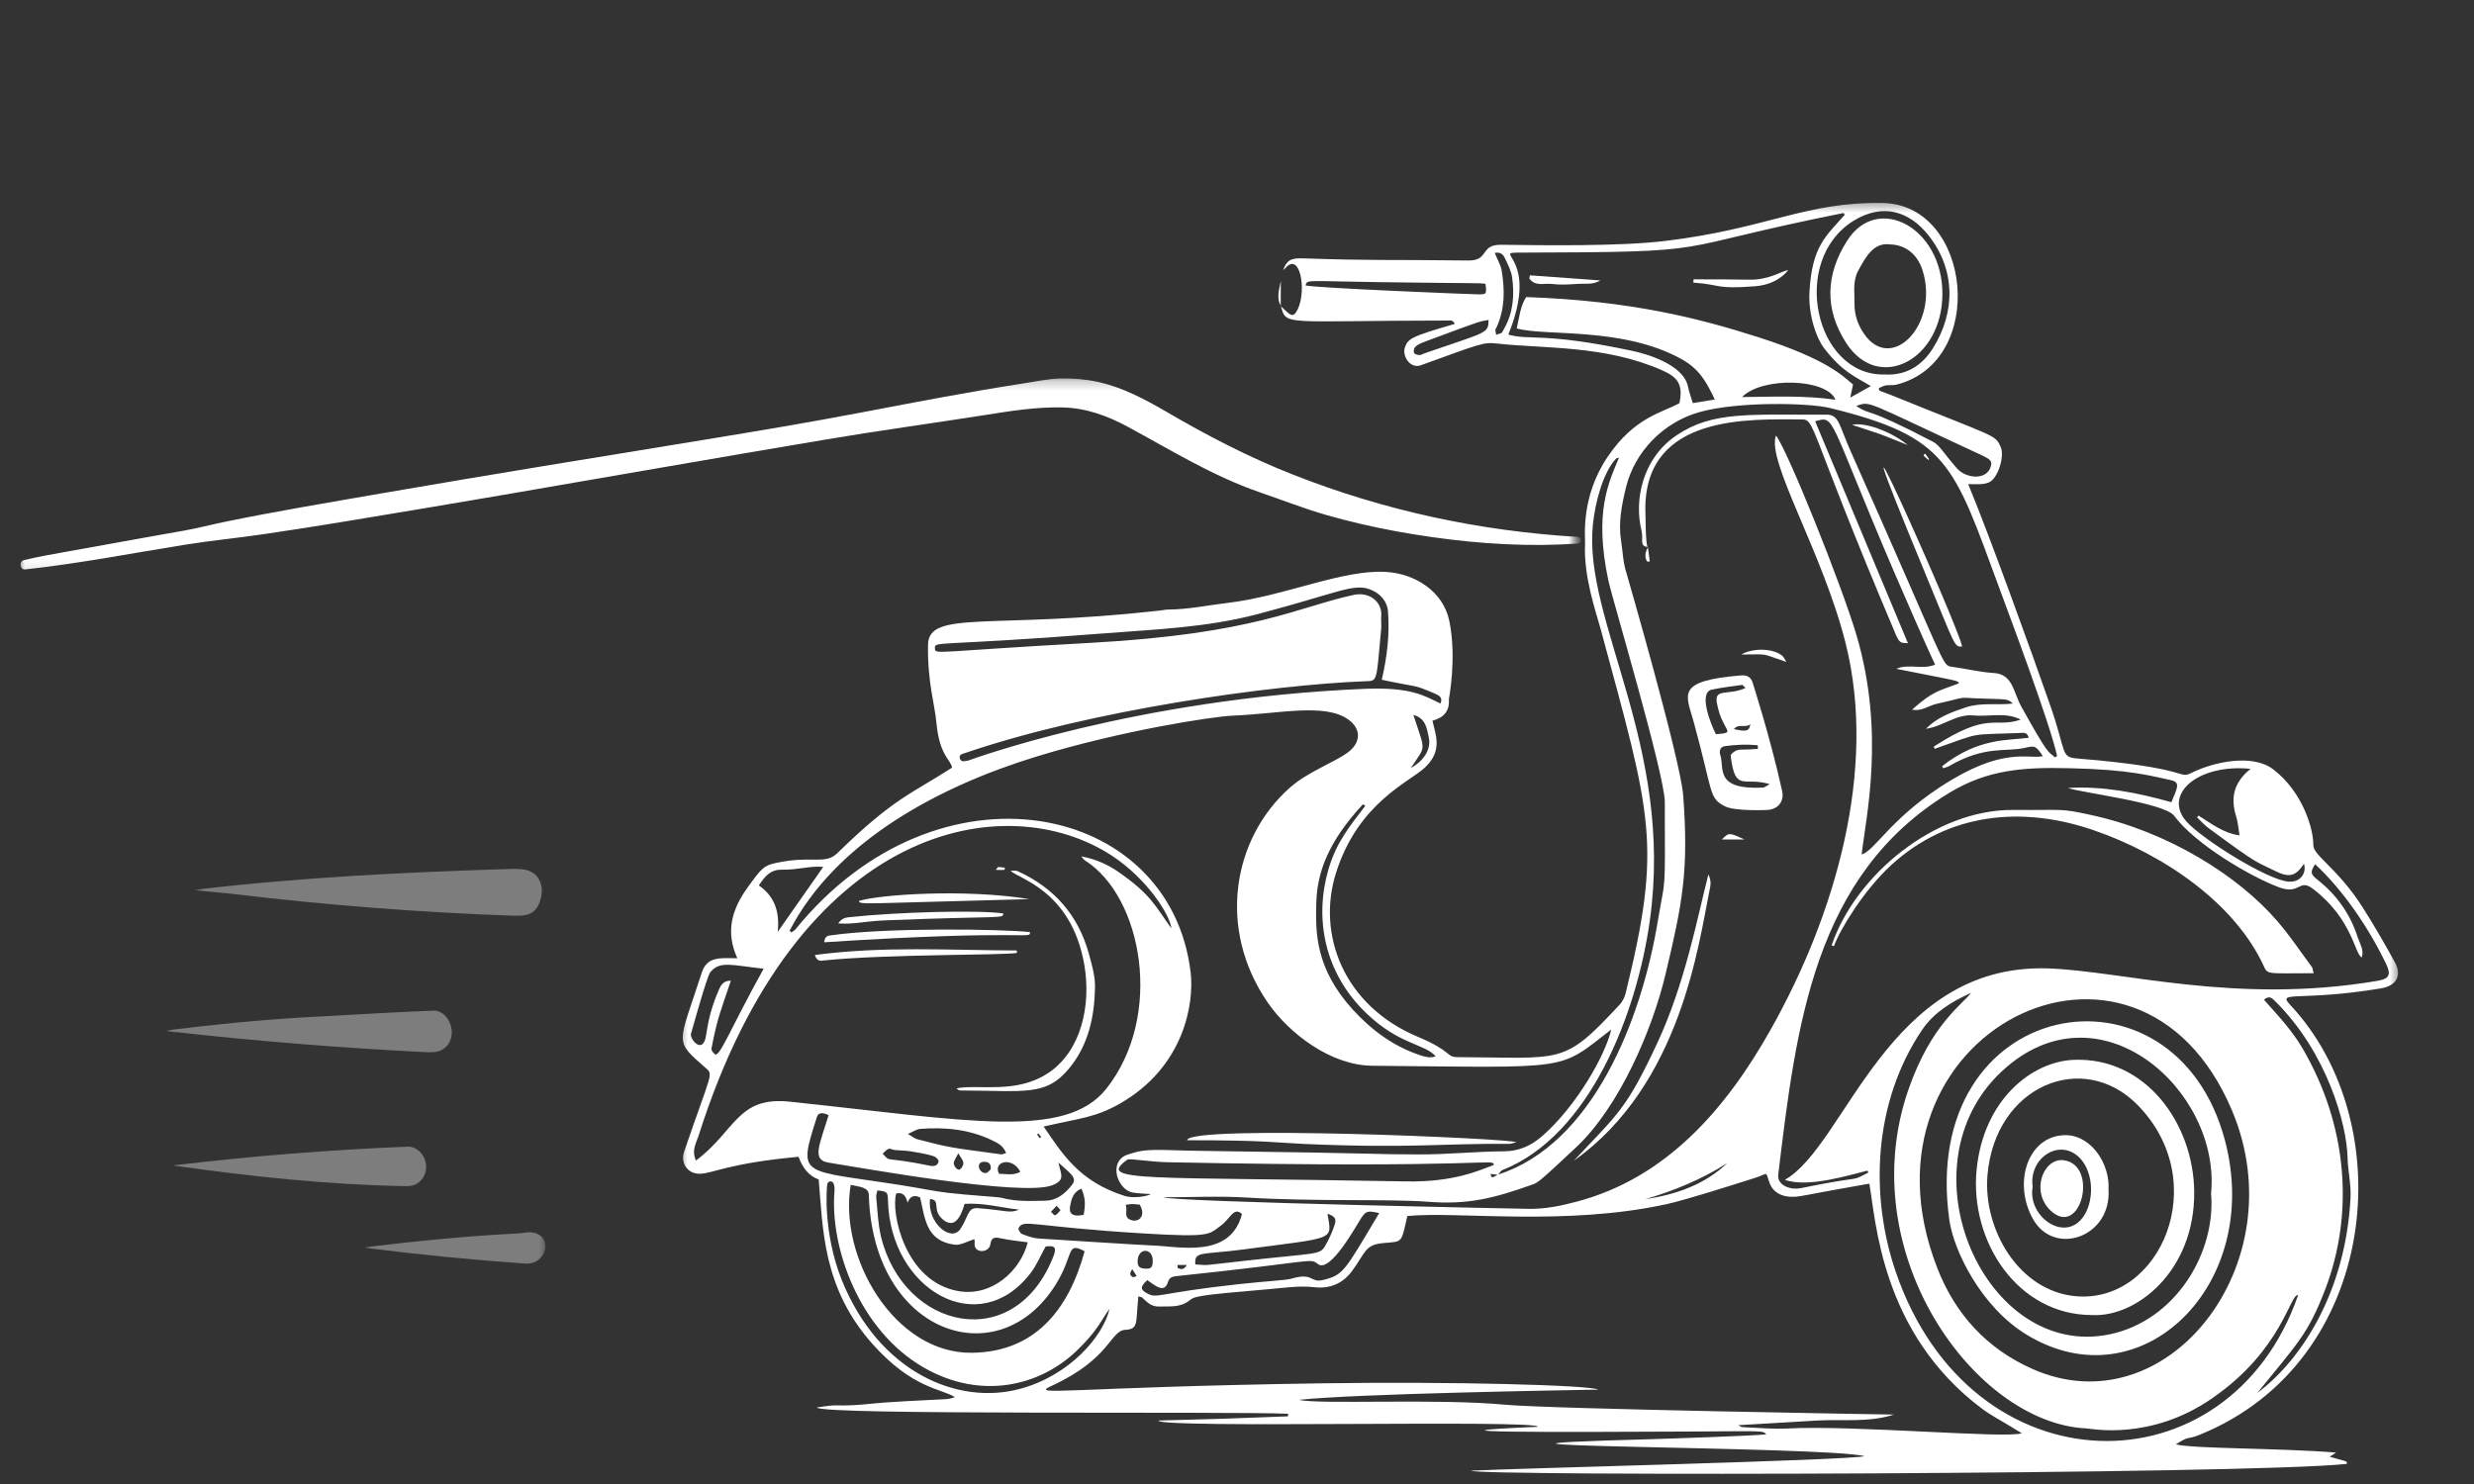 <svg width="250" height="150" viewBox="0 0 250 150" fill="none" xmlns="http://www.w3.org/2000/svg">
<rect x="0" y="0" width="250" height="150" fill="#333333" stroke="none"/>
<g clip-path="url(#clip0_19_2)">
<mask id="mask0_19_2" style="mask-type:luminance" maskUnits="userSpaceOnUse" x="0" y="20" width="244" height="187">
<path d="M0 20H244V206.079H0V20Z" fill="white"/>
</mask>
<g mask="url(#mask0_19_2)">
<mask id="mask1_19_2" style="mask-type:luminance" maskUnits="userSpaceOnUse" x="0" y="20" width="244" height="188">
<path d="M244 20H0V207.827H244V20Z" fill="white"/>
</mask>
<g mask="url(#mask1_19_2)">
<mask id="mask2_19_2" style="mask-type:luminance" maskUnits="userSpaceOnUse" x="-106" y="-34" width="475" height="285">
<path d="M368.195 -33.977H-105.762V250.398H368.195V-33.977Z" fill="black" fill-opacity="0.36"/>
</mask>
<g mask="url(#mask2_19_2)">
<mask id="mask3_19_2" style="mask-type:luminance" maskUnits="userSpaceOnUse" x="15" y="60" width="158" height="82">
<path d="M172.029 60.375H15.799V141.123H172.029V60.375Z" fill="white"/>
</mask>
<g mask="url(#mask3_19_2)">
<mask id="mask4_19_2" style="mask-type:luminance" maskUnits="userSpaceOnUse" x="31" y="99" width="18" height="23">
<path d="M31.596 99.529H48.697V121.677H31.596V99.529Z" fill="white"/>
</mask>
<g mask="url(#mask4_19_2)">
<path d="M167.112 113.867C167.064 113.791 166.981 113.75 166.892 113.757C161.201 114.127 155.434 116.033 150.435 118.735C146.424 120.909 142.872 123.946 139.78 127.841C139.752 127.889 139.738 127.937 139.759 127.985C140.712 130.495 142.159 132.655 144.099 134.465C144.799 135.123 145.677 135.665 146.499 136.227C146.561 136.268 146.554 136.282 146.486 136.282C139.677 136.028 132.881 135.768 126.072 135.487C123.748 135.398 121.999 135.343 120.827 135.329C107.984 135.178 95.113 135.068 82.27 135.308C81.81 135.315 81.371 135.521 80.878 135.535C80.761 135.542 80.748 135.507 80.844 135.446C84.251 133.176 86.446 130.035 87.426 126.038C87.426 126.031 87.426 126.024 87.426 126.017C87.426 125.976 87.392 125.935 87.344 125.935L80.206 126.038C80.103 126.038 80.007 126.099 79.959 126.182C77.922 129.569 75.043 131.455 70.887 130.769C67.191 130.159 64.62 127.258 64.051 123.617C64.051 123.61 64.051 123.604 64.051 123.59C64.051 123.508 64.126 123.432 64.208 123.432L68.494 123.418C68.563 123.418 68.597 123.453 68.618 123.508C69.776 127.169 74.844 127.354 75.865 123.549C75.886 123.494 75.92 123.46 75.989 123.46C77.881 123.439 79.829 123.487 81.659 123.37C84.786 123.172 87.92 122.952 91.054 122.719C92.281 122.63 93.495 122.582 94.695 122.589C103.465 122.596 112.242 122.596 121.012 122.575C122.719 122.568 123.919 122.506 124.626 122.383C128.795 121.67 132.532 118.824 134.829 115.355C136.845 112.31 138.429 108.984 140.801 106.248C143.373 103.286 146.561 101.243 150.367 100.111C150.422 100.098 150.449 100.063 150.449 100.009C150.538 98.438 150.278 97.094 149.681 95.977C149.249 95.174 148.152 93.467 146.369 90.841C144.381 87.906 142.323 85.019 140.356 82.057C138.621 79.444 136.852 76.866 135.034 74.315C135.028 74.308 135.028 74.302 135.028 74.295C135.028 74.274 135.041 74.26 135.062 74.26C136.906 74.329 138.772 74.377 140.644 74.411C141.178 74.418 141.569 74.343 141.802 74.171C142.138 73.931 142.344 73.554 142.433 73.033C142.954 70.091 143.016 67.273 142.611 64.572C142.433 63.358 142.234 62.302 140.836 62.343C137.489 62.446 134.465 63.563 131.407 65.052C131.387 65.058 131.373 65.072 131.366 65.086C131.332 65.127 131.345 65.189 131.393 65.223C133.115 66.347 133.992 67.835 134.013 69.673C134.054 72.484 132.347 74.775 129.624 75.604C129.556 75.618 129.521 75.673 129.535 75.742C129.583 76.064 129.796 76.482 129.864 76.695C130.968 80.164 132.1 83.62 133.265 87.069C134.404 90.422 135.295 93.09 135.857 96.079C136.584 99.974 135.583 104.075 133.533 107.387C131.133 111.254 127.828 113.969 123.364 115.211C122.328 115.505 121.464 115.649 120.765 115.67C118.804 115.725 116.102 115.725 112.653 115.677C111.069 115.656 109.862 115.547 109.026 115.361C103.232 114.038 99.405 108.964 99.803 102.991C99.899 101.497 100.317 100.098 101.058 98.781C103.033 95.277 106.009 93.234 110 92.644C110.013 92.644 110.027 92.637 110.041 92.63C110.096 92.603 110.109 92.528 110.082 92.48C109.376 91.28 108.669 90.093 107.963 88.9C107.778 88.592 107.49 88.215 107.106 87.782C107.065 87.734 107.017 87.707 106.948 87.714C101.963 87.776 96.978 87.789 91.986 87.748C88.174 87.721 84.923 86.329 82.736 83.127C82.393 82.633 82.071 82.125 81.755 81.625C81.721 81.57 81.68 81.543 81.618 81.543C78.149 81.597 74.672 81.611 71.203 81.577C68.659 81.549 67.39 84.073 68.288 86.267C68.48 86.72 68.816 87.186 69.31 87.673C70.407 88.729 71.641 89.504 72.821 90.361C72.835 90.368 72.841 90.381 72.848 90.395C72.855 90.429 72.835 90.464 72.807 90.47C71.141 90.944 69.543 91.581 68.007 92.39C63.626 94.694 59.642 98.034 56.816 102.1C53.676 106.619 51.55 111.597 50.433 117.041C50.364 117.35 50.323 117.665 50.282 117.994C50.275 118.056 50.302 118.097 50.371 118.097C62.138 118.097 73.911 118.09 85.678 118.07C87.954 118.063 89.806 117.268 91.239 115.67C94.722 111.796 93.159 106.372 89.984 102.95C88.03 100.845 85.609 99.412 82.736 98.644C76.592 97.026 70.174 99.172 65.504 103.307C62.042 106.372 59.745 110.253 58.613 114.957C58.593 115.025 58.558 115.06 58.483 115.06L55.726 115.067C55.719 115.067 55.719 115.067 55.713 115.067C55.685 115.06 55.665 115.025 55.671 114.998C56.529 111.371 58.023 108.031 60.156 104.98C65.024 97.979 74.837 93.515 83.381 95.812C88.235 97.122 92.322 100.091 94.647 104.582C96.649 108.456 96.56 113.448 93.906 116.993C91.595 120.065 88.263 121.114 84.478 121.121C75.262 121.135 66.046 121.128 56.83 121.108C56.762 121.108 56.734 121.135 56.734 121.197C56.7 126.922 59.052 132.154 63.653 135.583C63.667 135.59 63.667 135.596 63.673 135.61C63.673 135.638 63.653 135.658 63.632 135.658C60.897 135.823 58.154 135.939 55.397 136.028C52.305 136.124 49.322 136.337 46.277 136.529C41.765 136.817 37.267 137.27 32.783 137.887C32.419 137.942 32.076 137.99 31.747 138.031C31.727 138.038 31.706 138.058 31.706 138.079C31.699 138.106 31.727 138.134 31.754 138.134C32.481 138.175 33.228 138.278 33.921 138.298C37.583 138.422 41.244 138.559 44.913 138.71C46.106 138.764 47.32 138.792 48.561 138.799C52.188 138.833 55.822 138.936 59.456 138.936C85.006 138.943 110.555 138.943 136.097 138.929C148.536 138.922 157.052 138.785 167.283 138.106C167.372 138.099 167.434 138.079 167.475 138.038C167.489 138.031 167.496 138.01 167.496 137.996C167.502 137.969 167.475 137.935 167.448 137.935L160.81 137.057C160.591 137.023 160.57 136.954 160.762 136.838C161.064 136.659 161.393 136.46 161.77 136.241C164.437 134.65 166.44 132.387 167.866 129.658C169.409 126.703 169.937 123.343 169.518 120.038C169.237 117.85 168.264 115.697 167.112 113.867ZM140.609 64.469C140.623 64.441 140.65 64.427 140.671 64.421C140.726 64.414 140.774 64.441 140.781 64.496C141.254 67.136 141.24 69.776 140.767 72.409C140.767 72.423 140.753 72.443 140.733 72.45C140.698 72.478 140.657 72.464 140.63 72.43C140.465 72.203 140.321 71.915 140.191 71.566C139.286 69.118 139.416 66.752 140.609 64.469ZM161.921 125.318C159.528 131.592 151.862 132.867 147.658 127.581C147.322 127.155 146.911 126.422 146.403 125.359C146.376 125.311 146.39 125.256 146.438 125.222C147.555 124.207 148.701 123.247 149.894 122.335C150.188 122.109 150.422 121.937 150.593 121.834C150.614 121.821 150.634 121.821 150.655 121.821C150.703 121.828 150.744 121.876 150.737 121.924C150.593 123.048 150.819 124.015 151.423 124.831C152.815 126.703 155.681 126.792 157.148 124.968C158.451 123.357 157.951 121.245 156.195 120.154C155.736 119.866 155.235 119.743 154.694 119.791C154.68 119.791 154.659 119.784 154.652 119.77C154.646 119.75 154.652 119.736 154.673 119.722C156.696 118.783 158.787 118.049 160.954 117.514C161.016 117.501 161.084 117.528 161.112 117.576C162.572 119.805 162.867 122.842 161.921 125.318Z" fill="white"/>
</g>
<mask id="mask5_19_2" style="mask-type:luminance" maskUnits="userSpaceOnUse" x="16" y="100" width="32" height="8">
<path d="M16.711 100.752H47.396V107.774H16.711V100.752Z" fill="white"/>
</mask>
<g mask="url(#mask5_19_2)">
<path d="M42.899 106.346C43.633 106.387 44.154 106.346 44.442 106.223C45.779 105.688 45.991 103.987 45.169 102.89C44.778 102.376 44.311 102.129 43.77 102.156C41.671 102.232 37.379 102.451 30.913 102.821C26.243 103.089 21.587 103.555 16.931 104.138C16.808 104.152 16.808 104.179 16.924 104.22C17.199 104.309 17.617 104.303 17.83 104.33C26.168 105.256 34.52 105.921 42.899 106.346Z" fill="white"/>
</g>
<path d="M41.937 119.742C43.302 119.104 43.411 117.281 42.342 116.334C41.992 116.033 41.601 115.882 41.162 115.902C33.29 116.225 25.453 116.849 17.636 117.781C17.622 117.781 17.615 117.795 17.615 117.802C17.615 117.815 17.622 117.829 17.636 117.829C25.336 118.919 33.098 119.742 40.847 119.893C41.327 119.907 41.69 119.859 41.937 119.742Z" fill="white"/>
</g>
</g>
<mask id="mask6_19_2" style="mask-type:luminance" maskUnits="userSpaceOnUse" x="-106" y="-34" width="475" height="285">
<path d="M368.195 -33.977H-105.762V250.398H368.195V-33.977Z" fill="black" fill-opacity="0.36"/>
</mask>
<g mask="url(#mask6_19_2)">
<mask id="mask7_19_2" style="mask-type:luminance" maskUnits="userSpaceOnUse" x="19" y="48" width="143" height="106">
<path d="M161.496 48.088H19.309V153.412H161.496V48.088Z" fill="white"/>
</mask>
<g mask="url(#mask7_19_2)">
<mask id="mask8_19_2" style="mask-type:luminance" maskUnits="userSpaceOnUse" x="47" y="85" width="10" height="11">
<path d="M47.393 85.295H56.451V95.142H47.393V85.295Z" fill="white"/>
</mask>
<g mask="url(#mask8_19_2)">
<path d="M51.63 82.38C55.895 83.923 60.167 85.472 64.439 87.015C65.844 87.53 66.832 87.783 67.415 87.79C68.765 87.797 69.91 87.2 70.857 85.994C70.891 85.953 70.932 85.939 70.994 85.953L74.566 86.83C74.628 86.851 74.649 86.885 74.628 86.947C73.654 89.724 73.86 92.254 75.252 94.544C76.569 96.718 78.715 98.185 81.266 98.206C86.189 98.247 93.746 98.172 103.942 97.973C104.004 97.973 104.038 98 104.045 98.062C105.3 105.241 106.911 112.407 108.317 119.524C108.351 119.723 108.454 119.771 108.639 119.703L114.323 117.289C114.474 117.22 114.563 117.076 114.556 116.919C114.269 109.979 113.919 103.033 113.507 96.08C113.432 94.798 113.288 93.859 113.075 93.269C112.383 91.349 110.95 90.19 108.749 89.772C106.575 89.367 103.674 89.257 101.768 89.052C97.846 88.647 93.924 88.256 89.981 87.893C89.919 87.886 89.892 87.852 89.919 87.79L92.669 80.81C92.689 80.755 92.683 80.714 92.655 80.666L89.748 76.017C89.672 75.9 89.522 75.859 89.405 75.934L77.001 82.928C76.96 82.956 76.912 82.963 76.864 82.956C75.355 82.682 73.84 82.407 72.324 82.106C72.262 82.092 72.242 82.064 72.269 81.996L79.113 64.86C79.154 64.737 79.291 64.668 79.414 64.709L82.034 65.436C82.088 65.443 82.109 65.484 82.088 65.539C81.814 66.355 81.609 66.931 81.465 67.274C79.805 71.422 78.029 75.708 76.157 80.124C76.15 80.138 76.15 80.151 76.157 80.158C76.171 80.179 76.185 80.186 76.205 80.179L90.317 72.403C90.413 72.355 90.523 72.389 90.571 72.472C92.401 75.269 94.177 78.074 95.892 80.871C96.646 82.106 97.236 82.908 97.661 83.278C99.101 84.519 100.486 84.609 102.406 84.595C105.924 84.554 109.434 84.506 112.952 84.444C113.021 84.444 113.055 84.403 113.055 84.334C112.938 82.448 113.645 80.947 114.646 79.418C114.652 79.404 114.659 79.39 114.659 79.377C114.666 79.329 114.632 79.274 114.577 79.267L102.454 77.422C102.406 77.415 102.372 77.395 102.351 77.347C100.589 73.425 98.902 69.448 97.277 65.443C96.817 64.305 96.351 63.283 95.864 62.392C93.279 57.599 87.471 57.907 84.242 61.754C84.201 61.795 84.153 61.816 84.091 61.795L80.834 60.89C80.765 60.876 80.738 60.835 80.751 60.767C81.06 59.135 80.635 57.825 79.497 56.872C79.147 56.57 78.612 56.296 77.892 56.035C73.497 54.451 69.108 52.867 64.699 51.297C62.567 50.529 61.113 50.275 59.351 51.407C58.5 51.949 58.103 52.579 57.753 53.512C57.458 54.3 56.903 55.418 56.526 56.344C53.934 62.748 51.355 69.16 48.811 75.591C48.386 76.641 48.16 77.402 48.126 77.868C47.968 80.069 49.607 81.646 51.63 82.38ZM59.742 55.761L60.578 53.91C60.612 53.827 60.702 53.793 60.784 53.821L75.65 59.155C75.718 59.176 75.732 59.224 75.712 59.285L74.861 61.178C74.834 61.233 74.793 61.254 74.731 61.233C69.698 59.58 64.72 57.791 59.776 55.864H59.769C59.735 55.85 59.721 55.802 59.742 55.761Z" fill="white"/>
</g>
<mask id="mask9_19_2" style="mask-type:luminance" maskUnits="userSpaceOnUse" x="21" y="85" width="36" height="11">
<path d="M21.062 85.295H56.452V95.142H21.062V85.295Z" fill="white"/>
</mask>
<g mask="url(#mask9_19_2)">
<path d="M157.632 127.335C157.591 127.253 157.502 127.219 157.413 127.226C151.728 127.596 145.962 129.502 140.956 132.204C136.952 134.377 133.4 137.408 130.307 141.31C130.273 141.358 130.259 141.399 130.287 141.454C131.24 143.964 132.687 146.124 134.627 147.934C135.326 148.585 136.197 149.134 137.027 149.696C137.082 149.73 137.075 149.751 137.006 149.744C130.204 149.49 123.402 149.237 116.6 148.955C114.269 148.866 112.527 148.811 111.354 148.798C98.511 148.647 85.641 148.537 72.79 148.777C72.331 148.784 71.899 148.99 71.398 149.003C71.282 149.01 71.275 148.976 71.371 148.914C74.779 146.645 76.973 143.504 77.954 139.507C77.954 139.5 77.954 139.493 77.954 139.486C77.954 139.445 77.913 139.404 77.872 139.404L70.727 139.507C70.624 139.507 70.535 139.568 70.48 139.651C68.443 143.038 65.57 144.924 61.415 144.238C57.712 143.628 55.147 140.72 54.578 137.079C54.578 137.072 54.578 137.065 54.578 137.059C54.578 136.969 54.647 136.901 54.736 136.901L59.022 136.887C59.083 136.887 59.124 136.921 59.145 136.976C60.304 140.638 65.364 140.823 66.386 137.017C66.407 136.956 66.448 136.928 66.51 136.928C68.409 136.908 70.356 136.949 72.187 136.832C75.314 136.64 78.448 136.421 81.574 136.188C82.802 136.099 84.022 136.044 85.215 136.051C93.986 136.064 102.763 136.057 111.533 136.037C113.24 136.037 114.447 135.975 115.153 135.852C119.315 135.132 123.052 132.286 125.35 128.823C127.372 125.772 128.956 122.453 131.329 119.717C133.893 116.755 137.082 114.712 140.894 113.573C140.949 113.566 140.97 113.532 140.97 113.47C141.066 111.907 140.805 110.563 140.209 109.445C139.777 108.643 138.673 106.936 136.897 104.309C134.908 101.368 132.851 98.488 130.883 95.526C129.148 92.913 127.379 90.328 125.555 87.784C125.555 87.777 125.555 87.77 125.555 87.763C125.555 87.743 125.562 87.729 125.583 87.729C127.434 87.798 129.299 87.846 131.164 87.88C131.706 87.887 132.09 87.805 132.323 87.64C132.659 87.4 132.865 87.016 132.961 86.502C133.482 83.56 133.544 80.735 133.139 78.04C132.961 76.826 132.755 75.771 131.363 75.812C128.017 75.915 124.986 77.032 121.928 78.52C121.907 78.527 121.9 78.541 121.894 78.555C121.859 78.596 121.873 78.657 121.914 78.685C123.635 79.816 124.52 81.297 124.534 83.135C124.575 85.953 122.874 88.243 120.152 89.066C120.083 89.087 120.049 89.142 120.063 89.21C120.104 89.533 120.316 89.951 120.392 90.163C121.489 93.626 122.62 97.089 123.793 100.538C124.931 103.884 125.816 106.559 126.378 109.548C127.112 113.443 126.111 117.543 124.06 120.855C121.66 124.723 118.355 127.438 113.891 128.679C112.856 128.967 111.985 129.118 111.293 129.139C109.332 129.194 106.63 129.194 103.181 129.146C101.597 129.125 100.383 129.015 99.553 128.83C93.752 127.5 89.933 122.433 90.324 116.46C90.427 114.965 90.845 113.566 91.579 112.25C93.554 108.746 96.536 106.703 100.527 106.113C100.541 106.113 100.555 106.106 100.568 106.099C100.616 106.065 100.637 105.996 100.603 105.941C99.896 104.748 99.197 103.555 98.491 102.369C98.305 102.054 98.017 101.683 97.627 101.251C97.592 101.203 97.537 101.176 97.476 101.183C92.484 101.244 87.499 101.251 82.514 101.217C78.694 101.19 75.451 99.797 73.257 96.588C72.921 96.102 72.599 95.594 72.283 95.094C72.249 95.039 72.201 95.011 72.146 95.011C68.669 95.066 65.2 95.08 61.723 95.046C59.186 95.018 57.918 97.542 58.816 99.736C59.001 100.188 59.337 100.655 59.838 101.142C60.928 102.198 62.162 102.965 63.348 103.829C63.362 103.836 63.369 103.85 63.376 103.864C63.383 103.891 63.362 103.932 63.328 103.939C61.668 104.412 60.071 105.05 58.528 105.859C54.153 108.163 50.169 111.502 47.337 115.569C44.204 120.081 42.078 125.066 40.953 130.51C40.892 130.812 40.844 131.134 40.809 131.463C40.803 131.525 40.823 131.566 40.898 131.566C52.665 131.566 64.432 131.559 76.198 131.539C78.475 131.532 80.326 130.736 81.766 129.139C85.25 125.264 83.686 119.841 80.511 116.419C78.557 114.314 76.137 112.881 73.257 112.113C67.12 110.488 60.695 112.641 56.025 116.769C52.569 119.841 50.272 123.722 49.141 128.419C49.12 128.494 49.079 128.522 49.01 128.522L46.254 128.528C46.247 128.528 46.247 128.528 46.24 128.528C46.206 128.522 46.185 128.494 46.192 128.467C47.056 124.839 48.551 121.5 50.677 118.449C55.545 111.448 65.358 106.984 73.901 109.281C78.763 110.59 82.85 113.56 85.174 118.051C87.17 121.918 87.087 126.91 84.427 130.455C82.116 133.527 78.79 134.583 75.005 134.59C65.79 134.604 56.567 134.597 47.351 134.569C47.289 134.569 47.262 134.604 47.262 134.665C47.221 140.384 49.58 145.616 54.174 149.045C54.187 149.051 54.187 149.065 54.194 149.079C54.194 149.106 54.174 149.127 54.16 149.127C51.424 149.285 48.681 149.408 45.925 149.49C42.832 149.593 39.849 149.806 36.805 149.998C32.286 150.286 27.795 150.738 23.303 151.355C22.94 151.41 22.597 151.451 22.268 151.499C22.247 151.506 22.234 151.527 22.234 151.547C22.227 151.575 22.247 151.602 22.275 151.602C23.009 151.643 23.749 151.746 24.442 151.767C28.11 151.89 31.772 152.027 35.44 152.178C36.627 152.233 37.847 152.254 39.088 152.267C42.716 152.302 46.35 152.405 49.977 152.405C75.526 152.411 101.076 152.411 126.618 152.398C139.064 152.391 147.573 152.247 157.811 151.568C157.9 151.561 157.955 151.547 158.003 151.506C158.016 151.499 158.023 151.479 158.023 151.465C158.03 151.431 158.003 151.403 157.968 151.403L151.331 150.519C151.111 150.491 151.098 150.416 151.29 150.299C151.584 150.128 151.914 149.929 152.291 149.71C154.965 148.119 156.96 145.849 158.393 143.12C159.936 140.172 160.457 136.812 160.039 133.507C159.765 131.319 158.784 129.166 157.632 127.335ZM131.137 77.937C131.144 77.91 131.171 77.889 131.199 77.882C131.253 77.876 131.295 77.91 131.308 77.965C131.781 80.605 131.768 83.238 131.288 85.871C131.288 85.891 131.274 85.912 131.26 85.919C131.226 85.946 131.178 85.933 131.151 85.898C130.993 85.672 130.842 85.384 130.712 85.034C129.807 82.586 129.944 80.221 131.137 77.937ZM152.448 138.78C150.055 145.054 142.389 146.336 138.186 141.049C137.85 140.624 137.432 139.891 136.931 138.828C136.904 138.773 136.917 138.725 136.965 138.684C138.083 137.676 139.228 136.716 140.414 135.804C140.716 135.577 140.949 135.406 141.121 135.303C141.141 135.289 141.162 135.289 141.182 135.289C141.23 135.296 141.272 135.344 141.265 135.392C141.114 136.51 141.347 137.484 141.95 138.3C143.342 140.172 146.202 140.254 147.676 138.43C148.972 136.825 148.478 134.713 146.723 133.623C146.263 133.335 145.756 133.212 145.214 133.26C145.201 133.26 145.18 133.253 145.173 133.239C145.173 133.219 145.173 133.198 145.194 133.184C147.223 132.252 149.308 131.518 151.475 130.983C151.543 130.97 151.605 130.997 151.639 131.045C153.1 133.273 153.388 136.311 152.448 138.78Z" fill="white"/>
</g>
<mask id="mask10_19_2" style="mask-type:luminance" maskUnits="userSpaceOnUse" x="19" y="86" width="38" height="8">
<path d="M19.361 86.707H56.17V93.729H19.361V86.707Z" fill="white"/>
</mask>
<g mask="url(#mask10_19_2)">
<path d="M23.738 90.381C33.119 91.505 42.526 92.232 51.962 92.561C53.237 92.603 54.087 92.404 54.533 91.183C54.78 90.511 54.821 89.894 54.65 89.346C54.211 87.926 53.031 87.789 51.619 87.83C41.08 88.159 30.472 88.667 20.029 89.901C19.686 89.942 19.686 89.976 20.029 90.018C21.242 90.148 22.559 90.237 23.738 90.381Z" fill="white"/>
</g>
</g>
</g>
<mask id="mask11_19_2" style="mask-type:luminance" maskUnits="userSpaceOnUse" x="29" y="104" width="145" height="103">
<path d="M29.84 104.26H173.782V206.08H29.84V104.26Z" fill="white"/>
</mask>
<g mask="url(#mask11_19_2)">
<mask id="mask12_19_2" style="mask-type:luminance" maskUnits="userSpaceOnUse" x="-106" y="-34" width="475" height="285">
<path d="M368.195 -33.977H-105.762V250.398H368.195V-33.977Z" fill="black" fill-opacity="0.36"/>
</mask>
<g mask="url(#mask12_19_2)">
<mask id="mask13_19_2" style="mask-type:luminance" maskUnits="userSpaceOnUse" x="29" y="104" width="145" height="104">
<path d="M173.782 104.26H29.84V207.828H173.782V104.26Z" fill="white"/>
</mask>
<g mask="url(#mask13_19_2)">
<mask id="mask14_19_2" style="mask-type:luminance" maskUnits="userSpaceOnUse" x="36" y="123" width="20" height="6">
<path d="M36.863 123.57H55.364V128.836H36.863V123.57Z" fill="white"/>
</mask>
<g mask="url(#mask14_19_2)">
<path d="M36.91 126.133C42.299 126.812 47.682 127.34 53.051 127.724C55.293 127.882 55.986 124.837 53.709 124.563C53.305 124.508 52.804 124.652 52.352 124.673C47.175 124.927 42.052 125.448 36.91 126.065C36.896 126.065 36.882 126.079 36.882 126.099C36.875 126.12 36.896 126.133 36.91 126.133Z" fill="white"/>
</g>
</g>
</g>
</g>
<mask id="mask15_19_2" style="mask-type:luminance" maskUnits="userSpaceOnUse" x="1" y="38" width="159" height="20">
<path d="M1.768 38.228H159.266V57.915H1.768V38.228Z" fill="white"/>
</mask>
<g mask="url(#mask15_19_2)">
<path d="M159.423 54.267C149.543 53.684 139.922 51.62 130.706 47.992C126.229 46.237 121.929 44.002 117.788 41.574C115.655 40.34 113.447 39.167 111.034 38.619C109.772 38.338 108.469 38.228 107.187 38.248C105.863 38.29 104.615 38.571 103.313 38.77C97.95 39.599 92.595 40.635 87.26 41.65C81.884 42.678 76.467 43.583 71.064 44.468C60.278 46.237 49.492 47.972 38.733 49.837C33.344 50.776 27.927 51.668 22.558 52.779C21.234 53.053 19.924 53.403 18.587 53.636C17.25 53.869 15.913 54.102 14.576 54.349L6.395 55.823C5.058 56.056 3.735 56.303 2.412 56.618C1.904 56.742 2 57.606 2.535 57.558C7.925 56.975 13.28 55.926 18.635 55.069C21.33 54.637 24.052 54.376 26.747 53.978C29.442 53.588 32.13 53.156 34.811 52.717C45.583 50.955 56.342 49.083 67.101 47.218C72.511 46.278 77.914 45.359 83.331 44.447C88.748 43.528 94.2 42.788 99.617 41.938C102.202 41.526 104.711 41.129 107.338 41.183C109.744 41.231 111.898 42.02 114.003 43.158C118.316 45.496 122.546 48.109 127.209 49.727C129.506 50.516 131.762 51.407 134.101 52.079C136.432 52.744 138.811 53.286 141.211 53.725C146.018 54.589 150.914 55.117 155.803 55.083C157.017 55.069 158.237 55.021 159.451 54.945C159.855 54.911 159.855 54.287 159.423 54.267Z" fill="white"/>
</g>
<mask id="mask16_19_2" style="mask-type:luminance" maskUnits="userSpaceOnUse" x="68" y="20" width="175" height="130">
<path d="M68.459 20.371H242.504V149.9H68.459V20.371Z" fill="white"/>
</mask>
<g mask="url(#mask16_19_2)">
<path d="M129.412 30.939C130.297 31.707 130.612 32.345 131.14 31.255C132.045 29.383 131.387 25.447 129.926 27.058C129.851 27.147 129.775 27.237 129.666 27.298C130.022 26.311 130.441 26.078 131.606 26.112C139.17 26.366 139.512 26.222 148.385 26.331C150.511 26.352 149.51 24.713 151.697 24.741C156.017 24.796 163.628 24.912 168.25 24.357C178.563 23.122 182.41 20.38 190.261 20.517C199.244 20.681 200.89 36.548 191.633 38.88C191.283 38.969 190.906 38.9 190.556 38.955C190.316 38.996 190.083 39.14 189.857 39.236C189.911 39.607 189.767 39.394 191.057 39.915C201.836 44.297 201.575 43.892 202.165 45.161C202.59 46.087 201.925 48.212 201.095 48.699C200.54 49.028 199.648 48.932 198.887 48.932C200.999 54.013 205.395 66.177 207.205 71.382C208.85 76.113 208.192 76.525 209.92 76.669C221.474 77.594 220.103 78.794 221.433 78.129C223.696 77.005 227.611 76.154 229.716 77.766C232.747 80.09 233.796 83.896 233.762 85.418C233.741 86.467 236.203 87.743 238.713 91.658C239.878 93.489 240.969 95.375 242.011 97.281C242.669 98.474 242.32 99.619 240.578 99.907C232.473 101.251 230.046 100.106 231.403 101.546C242.69 113.539 240.475 137.634 222.304 145.013C220.898 145.589 221.378 145.033 219.87 145.993C221.659 146.453 230.347 146.357 236.059 146.823L235.421 147.248C237.239 147.769 237.163 147.639 237.149 147.968C227.001 149.045 148.666 149.223 148.666 148.654C152.431 148.434 186.846 147.611 188.417 147.186C184.494 146.158 137.538 146.267 166.735 145.472C168.017 145.438 177.212 145.136 178.488 144.978C178.083 144.587 178.323 144.656 170.89 144.697C157.094 144.766 141.638 144.814 155.414 144.217C155.414 143.463 117.049 144.423 117.049 143.586C125.25 143.353 121.828 143.477 130.153 143.161L130.166 142.901C124.496 142.633 82.579 143.072 82.558 142.263C84.924 141.893 84.183 142.146 86.405 142.023C87.776 141.948 88.105 141.817 91.493 141.632C96.498 141.358 95.573 141.495 96.492 141.221C95.182 140.357 92.24 140.405 88.195 135.879C83.1 130.174 83.168 124.188 82.729 119.217C81.769 118.881 81.118 118.092 80.693 116.926C73.63 117.571 72.012 118.62 70.73 118.641C69.495 118.675 68.741 117.571 69.132 116.405C71.991 108.053 72.135 108.677 71.216 107.868C68.076 105.098 68.535 105.667 70.922 98.289C71.47 96.609 72.883 96.856 74.508 96.856C73.253 94.12 74.007 91.83 75.571 89.67C76.949 87.763 77.189 87.482 78.423 87.222C82.153 86.426 83.353 87.469 84.636 86.214C90.354 80.632 92.082 80.255 96.204 77.594C96.121 76.826 94.921 76.381 94.626 73.048C94.462 71.204 93.721 69.01 93.776 65.183C93.817 61.631 100.139 63.613 117.104 61.727C117.433 61.7 117.748 61.611 118.077 61.611C120.114 61.597 122.096 61.172 124.118 60.932C129.837 60.246 135.604 57.565 140.013 57.805C142.989 57.97 145.855 59.766 146.465 62.811C147.22 66.541 146.411 70.635 146.411 70.689C146.486 71.848 145.924 72.534 144.751 72.849C145.094 74.358 145.787 75.88 143.99 77.581C142.42 79.062 137.263 81.105 135.007 88.223C133.046 94.394 135.727 101.656 143.318 104.817C146.801 106.277 146.095 106.853 147.316 106.853C157.999 106.901 157.937 107.717 163.656 101.56C163.944 101.251 164.163 100.826 164.266 100.421C167.976 85.288 166.886 82.573 161.729 63.517C161.318 61.981 159.994 58.285 160.173 54.939C160.2 54.274 159.713 50.208 162.463 46.162C165.171 42.151 167.976 41.712 169.711 40.752C170.081 38.941 169.615 38.16 167.99 37.44C162.195 34.875 156.106 35.259 151.265 34.724C149.901 34.574 149.668 34.711 143.579 36.919C142.495 37.309 141.679 35.979 141.96 35.136C142.283 34.238 142.509 34.039 147 32.743C146.836 32.304 146.52 32.4 146.267 32.4C129.426 32.414 130.036 32.99 129.426 30.919L129.412 30.939ZM151.341 118.737C160.954 115.678 165.884 103.075 167.53 93.064C168.305 88.374 168.257 90.945 168.23 81.057C168.216 78.266 162.909 60.479 162.525 58.669C161.064 51.764 162.545 48.802 163.601 46.258C163.43 46.306 163.34 46.306 163.313 46.347C161.955 47.794 161.174 50.873 160.954 53.108C160.015 62.831 169.176 75.359 166.721 93.009C165.411 102.458 160.653 114.759 151.848 118.257C151.656 118.332 151.526 118.586 151.361 118.75L150.628 118.654C150.717 119.175 150.826 119.011 151.341 118.737ZM166.529 55.275C165.61 55.234 166.104 54.548 165.871 53.595C165.13 50.612 165.919 46.381 169.382 44.023C173.077 41.52 176.787 41.952 184.549 41.911C185.845 41.897 185.811 42.912 187.011 45.613C196.803 67.583 196.213 67.247 197.214 67.391C198.654 67.583 200.074 67.947 201.513 68.029C203.406 68.152 203.461 69.997 204.249 71.409C207.116 76.566 206.91 75.86 207.664 76.559L207.87 76.415C207.205 73.275 203.18 62.557 202.014 59.389C197.392 46.868 196.878 44.166 184.885 41.232C182.78 40.724 175.731 40.56 171.823 41.629C168.01 42.672 165.185 45.723 164.321 49.213C163.875 51.023 163.519 52.834 163.814 54.685C163.985 55.755 163.999 56.825 164.348 57.894C164.348 57.901 169.827 76.799 170.088 80.406C170.657 88.017 170.026 91.267 168.284 98.549C166.995 103.946 163.704 111.818 159.254 115.98C155.571 119.436 155.407 119.546 154.804 119.751C150.95 121.116 148.372 121.788 144.299 121.472C140.383 121.171 133.026 121.472 125.99 121.047C123.179 120.876 120.354 121.02 117.529 121.02C118.838 121.5 154.358 122.186 154.372 122.186C156.093 122.227 157.738 121.891 159.384 121.445C168.367 119.052 174.408 112.133 178.974 103.987C185.489 92.385 189.692 77.8 186.51 65.053C184.206 55.83 178.467 46.601 179.468 44.023C180.689 45.627 186.126 59.211 187.601 64.203C190.542 74.173 188.519 82.73 188.122 86.371C189.445 85.974 190.926 82.936 195.994 79.59C202.405 75.359 204.915 76.778 206.437 76.429C205.696 75.345 205.635 75.359 204.579 75.599C202.638 76.031 200.615 75.325 196.967 77.43C196.782 77.54 196.549 77.581 196.343 77.649L196.254 77.444C199.943 74.529 203.008 74.859 205.011 74.57C204.846 74.008 204.524 74.07 204.181 74.084C198.805 74.303 200.464 73.94 195.507 75.688L195.404 75.469C201.013 71.835 201.5 73.645 204.195 72.74C202.665 71.937 200.979 72.472 199.388 72.315C197.687 72.15 196.288 73.453 194.622 73.659C195.747 72.513 197.159 71.992 198.647 71.499C200.19 70.984 201.76 71.3 203.399 71.115C202.905 70.669 202.905 70.683 200.903 70.628C197.228 70.539 199.415 70.312 195.671 71.149C194.862 71.334 194.156 71.937 193.217 71.725C195.418 69.778 195.911 69.86 197.934 69.078C197.879 68.763 197.982 68.872 191.626 67.604C192.881 67.048 194.238 67.727 195.548 67.179C194.794 65.656 191.975 59.135 191.351 57.695C184.625 41.952 185.475 42.007 183.425 42.583L192.798 65.012C192.236 64.943 192.017 65.163 191.598 64.203C182.28 42.192 183.569 42.377 181.854 42.391C177.082 42.411 166.344 41.767 166.262 51.318C166.289 51.428 166.255 55.371 166.529 55.275ZM188.897 119.642C182.43 120.78 183.521 120.636 181.889 120.91C180.545 121.13 179.249 120.807 178.803 119.532C178.364 118.291 178.748 118.627 177.267 119.086C174.943 119.82 170.417 121.267 168.442 121.706C158.143 123.968 147.281 122.412 142.214 122.912C141.569 125.724 141.775 125.463 139.78 125.648C137.908 125.827 138.038 126.547 136.639 128.453C135.707 129.728 134.411 130.284 132.847 130.112C131.325 129.934 129.83 130.167 128.322 130.297C120.738 130.949 120.745 131.017 120.128 131.497C119.222 132.19 118.139 132.025 117.083 132.06C116.329 132.08 115.897 131.6 115.417 131.155C115.348 131.093 115.218 131.093 115.033 131.038C114.752 133.726 115.088 134.343 113.696 134.419C112.201 134.494 112.201 137.346 106.304 140.062C103.87 141.173 107.874 140.206 133.643 139.822C146.705 139.63 160.659 140 161.51 140.46C158.088 140.521 137.023 140.871 131.243 141.495C133.375 141.982 145.169 141.337 152.04 141.982C156.833 142.428 191.372 142.983 191.386 142.983C188.807 143.813 186.195 143.436 183.596 143.586L175.683 144.053C175.834 144.197 175.999 144.251 176.163 144.258C177.658 144.313 179.153 144.471 180.62 144.389C187.326 144.032 202.775 145.431 204.304 144.869C201.959 143.422 201.315 143.148 200.3 142.4C189.98 134.679 189.555 123.132 188.897 119.642ZM79.788 94.079L79.973 94.243C80.117 94.14 80.275 94.065 80.384 93.935C94.777 76.189 118.317 81.016 120.32 98.337C120.669 101.368 119.702 107.806 113.181 111.544C110.651 112.99 109.04 113.038 105.46 113.868C107.312 116.549 108.992 119.422 113.696 120.896C114.333 121.095 115.664 121.02 116.301 120.698C115.657 120.65 115.067 120.636 114.498 120.547C112.907 120.3 111.947 117.406 113.922 116.714C115.986 115.994 116.843 116.275 121.574 116.33C141.22 116.59 137.997 116.679 143.373 116.686C146.239 116.7 149.105 116.391 151.972 116.371C153.528 116.364 154.749 115.795 155.887 114.794C159.322 111.763 162.195 106.716 162.819 104.063C157.347 108.273 159.137 107.909 138.662 107.724C134.438 107.683 130.255 104.433 128.137 101.381C122.939 93.88 124.564 84.712 130.372 79.59C132.23 77.965 134.822 77.08 136.214 76.045C137.544 75.05 137.572 73.645 136.214 72.705C133.821 71.039 129.261 72.15 124.585 72.335C122.514 72.424 113.271 73.85 104.699 76.484C94.928 79.48 84.478 85.007 79.788 94.079ZM180.36 119.251C186.51 115.815 190.7 97.391 206.896 97.884C214.377 98.111 225.876 101.58 240.214 99.146C241.401 98.954 241.654 98.556 241.14 97.48C239.453 93.928 236.834 90.033 233.947 87.352C233.433 88.147 233.467 88.353 234.187 88.922C236.114 90.445 237.492 92.378 238.24 94.71C238.452 95.354 238.905 95.999 238.665 96.773C237.938 96.486 237.753 92.934 233.762 89.868C232.281 88.723 232.466 90.499 230.286 89.683C227.419 88.614 221.831 85.336 219.698 82.456C218.718 81.126 210.16 80.111 208.981 79.645C212.567 79.432 216.002 80.132 219.424 81.085C219.925 79.809 220.418 79.089 219.424 78.87C217.449 78.452 215.337 77.78 209.111 77.649C204.579 77.546 200.91 77.745 196.967 80.145C183.274 88.449 181.505 103.747 179.694 118.716C179.564 119.772 180.84 120.327 182.019 120.087C188.725 118.709 186.764 119.559 188.801 118.517L188.705 118.325C187.079 118.709 182.691 120.115 180.36 119.251ZM70.325 117.31C74.371 114.266 74.508 110.789 79.829 111.358C97.643 113.23 107.662 115.281 111.81 110.028C117.638 102.636 115.424 90.623 109.65 86.982C109.492 86.879 109.39 86.694 109.266 86.557C110.631 86.817 111.851 87.338 112.941 88.079C116.343 90.417 116.768 91.638 118.372 93.839C118.228 92.495 115.972 88.874 112.386 86.509C101.765 79.521 80.659 82.991 70.599 114.78C70.366 115.514 69.852 116.241 70.325 117.31ZM189.047 39.024C187.457 38.05 186.202 37.639 184.309 35.17C183.534 34.155 182.718 31.803 182.849 29.492C183.109 24.892 184.494 23.877 186.401 21.73L186.311 21.525C167.564 25.282 174.737 25.481 153.336 25.536C150.895 25.543 155.571 26.057 152.417 33.819C154.618 34.443 155.962 33.545 165.014 35.479C166.241 35.739 170.102 36.795 170.568 39.065C170.677 39.62 170.89 40.162 171.061 40.745L173.283 40.381C172.563 38.921 171.898 37.399 169.951 36.315C163.951 32.983 156.161 34.025 153.268 33.195C153.528 32.078 153.617 30.967 154.221 30.027C164.911 30.398 171.816 32.215 177.603 34.059C184.851 36.37 186.311 38.119 187.251 38.859L186.97 40.189L189.047 39.024ZM225.554 112.264C215.982 89.532 186.51 104.481 195.767 128.179C197.584 132.848 200.78 136.325 205.36 138.361C218.965 144.423 232.068 127.747 225.554 112.264ZM232.226 130.908C231.417 130.695 230.635 136.455 223.511 141.358C217.285 145.657 211.312 144.402 210.832 144.382C199.539 143.867 187.121 126.629 192.853 110.117C195.164 103.452 198.414 101.45 199.168 100.36C197.228 101.237 195.452 102.321 194.259 104.056C189.212 111.489 188.986 121.006 191.557 128.528C199.182 150.855 225.246 151.04 232.226 130.908ZM139.629 68.708C140.164 66.418 140.438 64.127 140.26 61.81C140.184 60.767 139.458 59.972 138.484 59.595C136.783 58.909 135.151 59.951 127.074 62.077C121.924 63.428 116.898 63.606 111.591 64.018C94.462 65.362 94.441 64.751 94.475 65.547C94.503 66.198 94.482 65.841 110.212 64.978C126.841 64.066 131.126 61.35 136.804 60.13C138.388 59.787 139.718 60.85 139.574 62.317C139.54 62.708 139.608 63.126 139.574 63.517C139.06 69.023 139.238 68.817 137.942 68.859C128.5 69.222 110.301 71.752 97.527 76.113C97.253 76.196 96.882 76.271 96.992 76.655C97.122 77.094 97.513 76.916 97.829 76.881C97.842 76.881 114.717 70.593 137.887 69.627C142.673 69.428 143.983 70.367 145.56 71.108C145.841 70.477 145.375 70.278 145.005 70.114C142.653 69.112 143.599 69.558 139.629 68.708ZM85.966 119.765C84.725 127.068 90.375 136.839 98.213 136.736C104.548 136.661 107.977 132.43 109.602 126.478C107.716 125.456 108.56 126.814 106.695 129.817C100.914 139.136 88.195 134.851 87.797 120.78C87.776 119.985 86.809 119.957 85.966 119.765ZM98.459 125.251C97.733 125.477 97.067 125.888 96.478 125.813C93.598 125.436 93.488 123.255 92.981 121.04C92.425 120.766 91.973 120.862 91.712 121.562C91.527 120.862 91.253 120.471 90.56 120.636C90.012 122.48 91.39 129.584 96.889 130.51C100.229 131.072 103.115 128.467 103.856 125.573C102.855 125.436 101.943 125.347 101.038 125.148C100.427 125.018 100.174 125.141 100.078 125.772C99.934 126.698 98.357 126.711 98.487 125.642C98.507 125.484 98.473 125.347 98.459 125.251ZM150.95 117.756C150.84 117.015 150.95 118.14 117.913 117.475C116.267 117.441 114.128 117.07 113.922 117.214C110.72 119.505 115.588 118.922 142.029 119.415C146.966 119.511 149.496 118.284 150.95 117.756ZM190.446 37.851C192.606 37.975 194.204 36.98 195.322 35.204C197.639 31.522 197.612 27.202 194.842 23.746C192.908 21.346 190.275 20.51 187.34 22.293C180.798 26.297 183.404 38.036 190.446 37.851ZM227.426 77.711C221.975 77.176 218.519 80.385 220.981 83.08C222.633 84.877 229.161 88.977 231.273 89.114C232.411 89.197 233.104 88.319 232.823 87.304C231.972 88.593 231.321 88.744 229.867 88.017C227.831 86.989 228.42 87.571 223.141 83.677C222.729 83.368 222.393 82.977 222.016 82.621L222.16 82.436C223.449 83.231 224.649 84.212 226.302 84.438C226.185 83.718 226.151 83.108 225.966 82.531C225.396 80.714 225.664 79.117 227.426 77.711ZM88.661 120.321C88.62 120.547 88.517 120.787 88.544 121.02C88.674 122.35 88.716 123.701 89.024 124.983C91.301 134.425 102.615 136.997 106.489 126.883C106.791 126.074 106.544 125.861 105.659 125.998C105.145 126.924 104.754 127.884 104.144 128.679C98.898 135.536 89.957 130.373 89.73 121.342C89.71 120.471 89.662 120.451 88.661 120.321ZM83.731 112.723C83.079 112.38 82.675 112.483 82.544 112.915C80.583 119.107 80.864 118.174 91.122 119.806C93.001 120.101 94.263 120.382 95.717 120.561C98.048 120.835 100.853 120.972 101.223 121.075C102.683 121.472 104.164 121.397 105.646 121.363C106.839 121.335 107.655 120.622 108.34 119.745C108.91 119.031 108.087 118.565 106.955 117.509C107.216 118.757 107.675 119.265 106.345 119.799C103.314 121.006 86.659 117.975 83.731 117.516C82.023 117.242 82.771 115.836 83.731 112.723ZM115.938 129.392C115.232 130.023 115.197 130.339 115.876 130.709C116.967 131.319 116.754 130.723 125.14 129.804C128.37 129.454 129.892 129.42 130.53 129.235C132.731 128.597 132.388 129.694 133.691 129.379C135.803 128.857 135.837 128.515 139.368 122.618C138.203 122.35 138.038 122.378 137.517 123.173C137.078 123.831 134.431 128.713 133.183 127.774C132.306 127.109 133.108 127.507 118.825 128.995C118.448 129.043 118.173 129.132 118.029 129.577C117.659 130.832 116.624 129.859 115.938 129.392ZM112.125 132.279C111.22 133.541 110.912 134.494 108.8 136.53C105.111 140.082 99.159 141.57 93.337 138.224C86.809 134.46 83.875 126.108 84.32 120.485C84.43 119.121 83.731 119.34 83.614 119.621C83.518 119.861 83.148 124.634 85.075 129.413C88.839 138.725 96.814 142.092 103.095 140.377C108.087 139.026 111.488 135.07 112.125 132.279ZM228.105 140.796C232.679 137.374 237.019 130.462 237.52 121.13C237.602 119.765 237.259 118.387 237.225 117.015C237.149 113.669 235.168 106.353 229.826 101.121C229.586 100.881 229.278 100.6 228.777 101.052C230.162 102.616 231.602 104.131 232.658 105.941C237.273 113.813 237.863 122.693 234.996 130.249C233.213 134.926 232.123 135.811 228.105 140.796ZM73.856 99.126C72.855 102.122 72.506 102.808 71.895 105.982C71.861 106.154 72.067 106.428 72.245 106.558C72.711 106.929 73.822 103.946 77.168 97.912C73.911 97.576 72.766 97.075 71.772 98.275C71.422 98.7 69.825 104.522 69.811 104.536C69.756 105.112 70.997 106.552 71.326 104.783C71.491 103.877 71.635 102.328 72.656 100.017C72.828 99.619 73.082 99.105 73.856 99.126ZM125.503 122.707C124.653 121.946 124.345 123.173 123.364 123.886C122.144 124.771 122.425 125.086 115.691 124.682C104.048 123.982 103.431 123.166 102.923 124.147C102.868 124.256 103.088 124.647 103.246 124.716C103.774 124.928 104.329 125.127 104.884 125.182C104.898 125.182 115.581 125.868 116.288 125.882C119.024 125.943 124.31 127.328 125.503 122.707ZM137.97 81.441L137.723 81.297C135.124 84.122 133.108 87.229 133.012 91.24C132.936 94.209 132.882 97.884 136.749 102.101C138.648 104.165 140.843 105.777 143.51 106.661C143.983 106.812 144.525 106.984 145.08 106.771C143.969 105.503 141.405 105.599 138.127 102.472C133.752 98.316 132.813 92.735 134.246 87.853C135.062 85.069 136.434 83.478 137.97 81.441ZM78.588 94.195L83.189 87.626C81.893 87.489 80.734 87.928 79.027 87.907C77.834 87.887 77.292 88.579 76.682 89.498C78.252 90.588 78.807 92.118 78.588 94.195ZM187.566 41.026C189.171 42.103 188.101 40.875 195.322 44.647C196.014 45.017 196.309 45.682 197.749 47.341C198.668 48.384 200.773 48.582 201.171 47.142C201.328 46.608 201.15 46.436 200.19 45.984C188.081 40.375 189.116 40.56 187.566 41.026ZM120.793 127.808C122.493 127.884 120.813 127.987 126.155 127.397C132.923 126.643 133.375 126.848 133.883 125.978C134.301 125.271 134.637 124.503 134.891 123.722C135.062 123.152 134.822 122.912 134.143 122.686C134.582 125.436 135.138 125.031 125.641 126.293C121.458 126.848 120.649 126.423 120.793 127.808ZM150.106 28.683C149.194 28.587 150.106 28.663 139.368 28.519C131.908 28.423 132.127 28.217 131.922 28.848C132.738 29.102 148.742 29.753 149.4 29.753C150.23 29.753 150.237 29.719 150.106 28.683ZM101.669 116.549C101.374 115.774 100.784 115.521 100.249 115.26C97.952 114.149 95.484 113.909 92.981 114.108C92.631 114.135 92.302 114.375 91.746 114.615C92.213 114.89 92.432 115.089 92.686 115.15C96.094 116.035 95.792 115.946 101.154 116.679C101.278 116.7 101.415 116.625 101.669 116.549ZM185.475 40.402C184.604 38.249 178.069 38.05 176.033 40.135C179.249 40.1 182.348 39.956 185.475 40.402ZM150.422 32.338C149.352 32.565 150.36 32.153 144.285 34.423C143.393 34.759 142.708 34.985 142.893 35.671C142.92 35.794 143.236 35.883 143.421 35.89C143.585 35.904 143.764 35.773 143.928 35.719C150.333 33.504 150.388 33.744 150.422 32.338ZM93.982 121.191C93.673 123.591 96.094 125.594 97.033 124.243C97.849 123.056 97.753 122.055 98.754 122.117C101.627 122.316 102.005 122.686 102.978 122.268C101.147 122.062 99.344 121.555 97.472 121.685C97.067 123.098 96.423 124.208 95.291 123.276C94.098 122.282 95.141 121.301 93.982 121.191ZM151.046 25.563C151.306 26.222 151.642 26.763 151.745 27.346C152.068 29.287 152.081 31.214 151.238 33.065C151.087 33.415 151.046 33.12 151.19 33.84C151.821 33.62 151.697 33.778 152.013 33.188C152.918 31.577 153.048 29.822 152.801 28.032C152.705 27.367 152.376 26.736 152.081 26.112C151.93 25.783 151.677 25.433 151.046 25.563ZM94.853 117.324C94.523 116.974 94.997 116.865 92.007 116.371C91.486 116.289 90.951 116.295 90.416 116.241C90.197 116.22 89.957 116.069 89.792 116.124C89.566 116.206 89.394 116.439 89.196 116.611C90.06 117.55 89.141 116.844 93.996 117.831C94.462 117.934 94.818 117.77 94.853 117.324ZM166.255 121.212C169.34 120.746 172.207 119.772 174.538 117.571C171.953 119.21 169.176 120.355 166.255 121.212ZM142.824 72.26C144.079 76.134 144.12 75.249 142.564 77.629C143.935 76.861 144.635 75.695 144.381 74.543C144.189 73.645 144.086 72.603 142.824 72.26ZM109.28 120.142C108.471 120.471 108.286 121.15 108.155 121.788C107.991 122.59 108.231 123.043 109.506 122.796C109.712 121.63 109.657 121.04 109.28 120.142ZM116.487 127.459C116.507 126.101 114.978 126.074 114.957 127.479C114.944 128.014 115.156 128.213 115.753 128.234C116.322 128.268 116.473 128.103 116.487 127.459ZM113.751 121.781C113.977 122.35 113.517 122.988 114.203 123.283C115.101 123.667 115.842 122.837 115.163 121.76C114.121 121.671 114.512 121.685 113.751 121.781ZM103.108 118.455C102.334 116.885 100.304 117.365 100.949 118.641C101.655 118.654 102.354 118.839 103.108 118.455ZM96.841 116.57C96.601 117.05 96.416 117.276 96.382 117.516C96.334 117.879 96.786 118.346 96.999 118.202C97.184 118.085 97.362 117.77 97.349 117.55C97.342 117.29 97.109 117.05 96.841 116.57ZM100.119 118.181C100.153 117.585 99.879 117.454 99.522 117.434C98.542 117.365 98.878 118.599 99.605 118.572C99.803 118.572 100.002 118.284 100.119 118.181ZM106.77 121.877L106.201 122.487C106.585 122.83 106.53 123.111 107.161 122.323C107.182 122.302 106.969 122.11 106.77 121.877ZM118.982 127.863L119.003 128.158C119.298 128.302 119.6 128.412 119.929 127.863H118.982ZM114.416 128.288C114.073 128.755 114.203 128.974 114.519 129.097C114.587 129.118 114.697 129.029 114.861 128.974L114.416 128.288ZM105.056 115.034C105.268 114.903 105.268 114.979 104.919 114.561C104.761 114.684 104.775 114.609 105.056 115.034Z" fill="white"/>
</g>
<path d="M129.437 30.919C128.944 30.089 129.28 29.253 129.424 28.402C129.424 31.193 129.41 30.953 129.437 30.919Z" fill="white"/>
<path d="M174.297 81.496C172.645 80.632 173.145 80.235 171.157 72.994C170.396 70.203 169.216 68.818 175.943 68.269C176.492 68.228 176.937 68.413 177.109 69.01C177.109 69.023 178.892 74.53 180.085 79.947C180.318 80.996 179.673 81.812 178.597 81.867C178.569 81.88 175.292 82.017 174.297 81.496ZM177.637 75.695L177.623 75.325C176.533 75.229 175.422 75.263 174.332 75.414C173.893 75.469 173.68 75.805 173.838 76.319C174.277 77.684 173.228 79.837 178.144 79.611C178.309 79.597 178.473 79.446 178.837 79.261C176.204 78.466 175.353 80.166 174.887 76.402C174.867 76.23 175.278 75.901 175.552 75.826C175.923 75.709 175.916 75.826 177.637 75.695ZM176.389 69.538C176.156 69.318 176.087 69.229 176.046 69.229C175.017 69.373 173.982 69.49 172.967 69.709C171.616 70.004 172.851 73.158 173.392 74.214C175.641 74.029 174.037 74.05 173.495 71.06C173.2 69.517 174.668 70.34 176.389 69.538ZM176.869 73.199C176.403 73.624 175.683 73.09 175.216 73.693C176.471 73.988 176.773 73.906 176.869 73.199Z" fill="white"/>
<path d="M159.033 117.325C163.449 112.615 164.334 112.169 167.46 105.449C170.265 99.442 171.499 92.846 172.631 88.389C172.96 89.04 172.85 89.52 172.747 90C171.65 95.39 169.854 109.666 159.033 117.325Z" fill="white"/>
<path d="M198.277 65.346C197.474 65.401 197.632 65.414 194.711 58.358C183.294 30.786 197.783 62.925 198.277 65.346Z" fill="white"/>
<path d="M187.16 42.946C188.394 42.631 191.124 43.611 192.769 44.983C189.341 43.618 190.815 44.153 187.16 42.946Z" fill="white"/>
<path d="M180.517 66.909C177.712 65.97 178.919 66.155 175.957 66.155C177.246 65.415 179.399 65.566 180.167 66.354C180.263 66.457 180.318 66.594 180.517 66.909Z" fill="white"/>
<path d="M173.994 84.854C174.714 84.135 174.714 84.135 176.284 84.854H173.994Z" fill="white"/>
<path d="M166.514 55.275L166.713 56.749L166.459 56.77C165.945 56.029 166.644 55.234 166.514 55.275Z" fill="white"/>
<path d="M194.532 45.846C194.957 46.442 194.971 46.387 194.868 46.497C194.292 45.976 194.292 46.093 194.532 45.846Z" fill="white"/>
<path d="M153.206 115.458C152.952 115.513 152.705 115.623 152.465 115.623C145.855 115.554 142.55 116.103 131.668 115.623C128.76 115.486 127.951 115.253 119.963 115.253C120.073 113.648 153.158 115.095 153.206 115.458Z" fill="white"/>
<path d="M233.796 98.371C229.49 98.371 229.147 98.529 228.825 97.795C225.876 91.253 218.553 86.323 211.566 83.916C204.421 81.455 196.912 82.092 191.056 87.489C188.382 89.957 185.941 93.9 185.324 95.635L185.084 95.56C187.525 88.408 195.562 81.805 203.44 81.866C208.782 81.907 208.062 81.681 211.216 82.36C219.054 84.033 226.151 88.504 230.1 93.077C231.376 94.545 232.466 96.191 233.632 97.761C233.707 97.87 233.693 98.021 233.796 98.371Z" fill="white"/>
<path d="M102.136 88C102.445 88.021 102.671 87.979 102.835 88.055C106.511 89.735 108.952 92.484 110.028 96.393C110.337 97.511 110.673 98.663 110.652 99.801C110.598 102.804 109.974 105.705 107.958 108.084C105.66 110.806 103.555 110.251 97.089 110.224C96.945 110.224 96.815 110.176 96.664 110.011C98.803 109.558 102.609 110.621 105.866 108.496C109.267 106.288 110.262 101.618 109.583 97.586C108.273 89.831 102.609 88.754 102.136 88Z" fill="white"/>
<path d="M83.285 95.243C83.354 94.578 83.69 94.578 84.005 94.536C89.69 93.727 101.353 93.912 104.076 94.214C104.11 95.003 104.055 93.899 83.285 95.243Z" fill="white"/>
<path d="M82.34 96.531C89.197 95.612 95.965 96.051 102.739 96.072L102.767 96.319C101.32 96.572 89.718 96.428 83.32 97.073C82.991 97.107 82.58 97.258 82.34 96.531Z" fill="white"/>
<path d="M89.45 93.028C87.441 93.103 86.296 93.453 84.705 93.337C85.075 92.767 85.542 92.733 85.981 92.692C90.636 92.198 98.734 91.958 101.388 92.329C101.34 92.898 101.395 92.548 89.45 93.028Z" fill="white"/>
<path d="M86.793 91.066C88.932 90.4 97.606 89.831 104.018 90.88C86.793 91.326 86.903 91.47 86.793 91.066Z" fill="white"/>
<path d="M100.633 87.927C100.935 87.557 100.674 87.612 101.545 87.708C101.524 88.002 101.6 87.927 100.633 87.927Z" fill="white"/>
<path d="M171.136 28.235C172.912 28.235 175.346 28.235 176.738 28.27C178.864 28.311 180.077 27.344 180.701 27.316C179.824 28.359 178.637 28.832 177.348 28.935C173.275 29.25 174.016 28.77 171.115 28.564L171.136 28.235Z" fill="white"/>
<path d="M154.598 27.83L161.715 28.344C160.989 28.811 160.173 28.639 159.398 28.694C158.534 28.756 157.663 28.811 156.813 28.701C156.052 28.605 155.119 28.989 154.543 28.145L154.598 27.83Z" fill="white"/>
<path d="M224.836 115.278C228.703 129.924 216.333 141.924 204.82 134.923C200.137 132.091 197.415 126.338 196.99 123.355C193.774 100.679 219.734 96.023 224.836 115.278ZM223.43 120.633C224.452 110.245 212.144 99.164 202.318 108.256C191.922 117.876 200.562 137.556 213.234 134.861C219.885 133.442 223.938 126.585 223.43 120.633Z" fill="white"/>
<path d="M196.283 29.709C196.269 36.402 189.838 39.707 186.58 34.701C184.331 31.252 184.482 27.714 186.676 24.299C189.728 19.534 196.29 22.983 196.283 29.709ZM190.99 24.704C189.358 24.471 188.528 25.945 187.753 27.405C187.211 28.42 187.417 29.531 187.396 30.621C187.376 31.746 187.698 32.761 188.336 33.7C191.113 37.821 195.995 32.761 194.274 27.316C193.76 25.698 192.553 24.745 190.99 24.704Z" fill="white"/>
<path d="M211.442 132.923C203.879 132.943 199.037 125.483 199.737 118.255C200.429 111.138 205.325 107.298 209.556 107.126C216.873 106.832 221.679 113.634 221.727 120.504C221.782 128.452 215.906 133.149 211.442 132.923ZM216.009 111.693C210.502 106.077 201.588 109.718 200.834 118.811C200.388 124.317 204.05 130.536 209.796 131.023C218.313 131.736 223.64 119.476 216.009 111.693Z" fill="white"/>
<path d="M213.067 120.191C213.396 125.074 207.561 127.035 205.429 123.209C203.303 119.396 205.045 114.534 208.967 114.747C211.408 114.905 213.211 117.702 213.067 120.191ZM205.401 119.972C204.866 122.907 208.514 125.567 210.42 123.119C211.648 121.542 211.607 118.607 210.222 117.106C208.26 114.966 204.99 116.928 205.401 119.972Z" fill="white"/>
<path d="M207.223 122.369C205.153 120.428 206.49 117.013 208.533 117.274C212.119 117.747 210.275 125.221 207.223 122.369Z" fill="white"/>
</g>
</g>
</g>
<defs>
<clipPath id="clip0_19_2">
<rect width="250" height="150" fill="white"/>
</clipPath>
</defs>
</svg>
